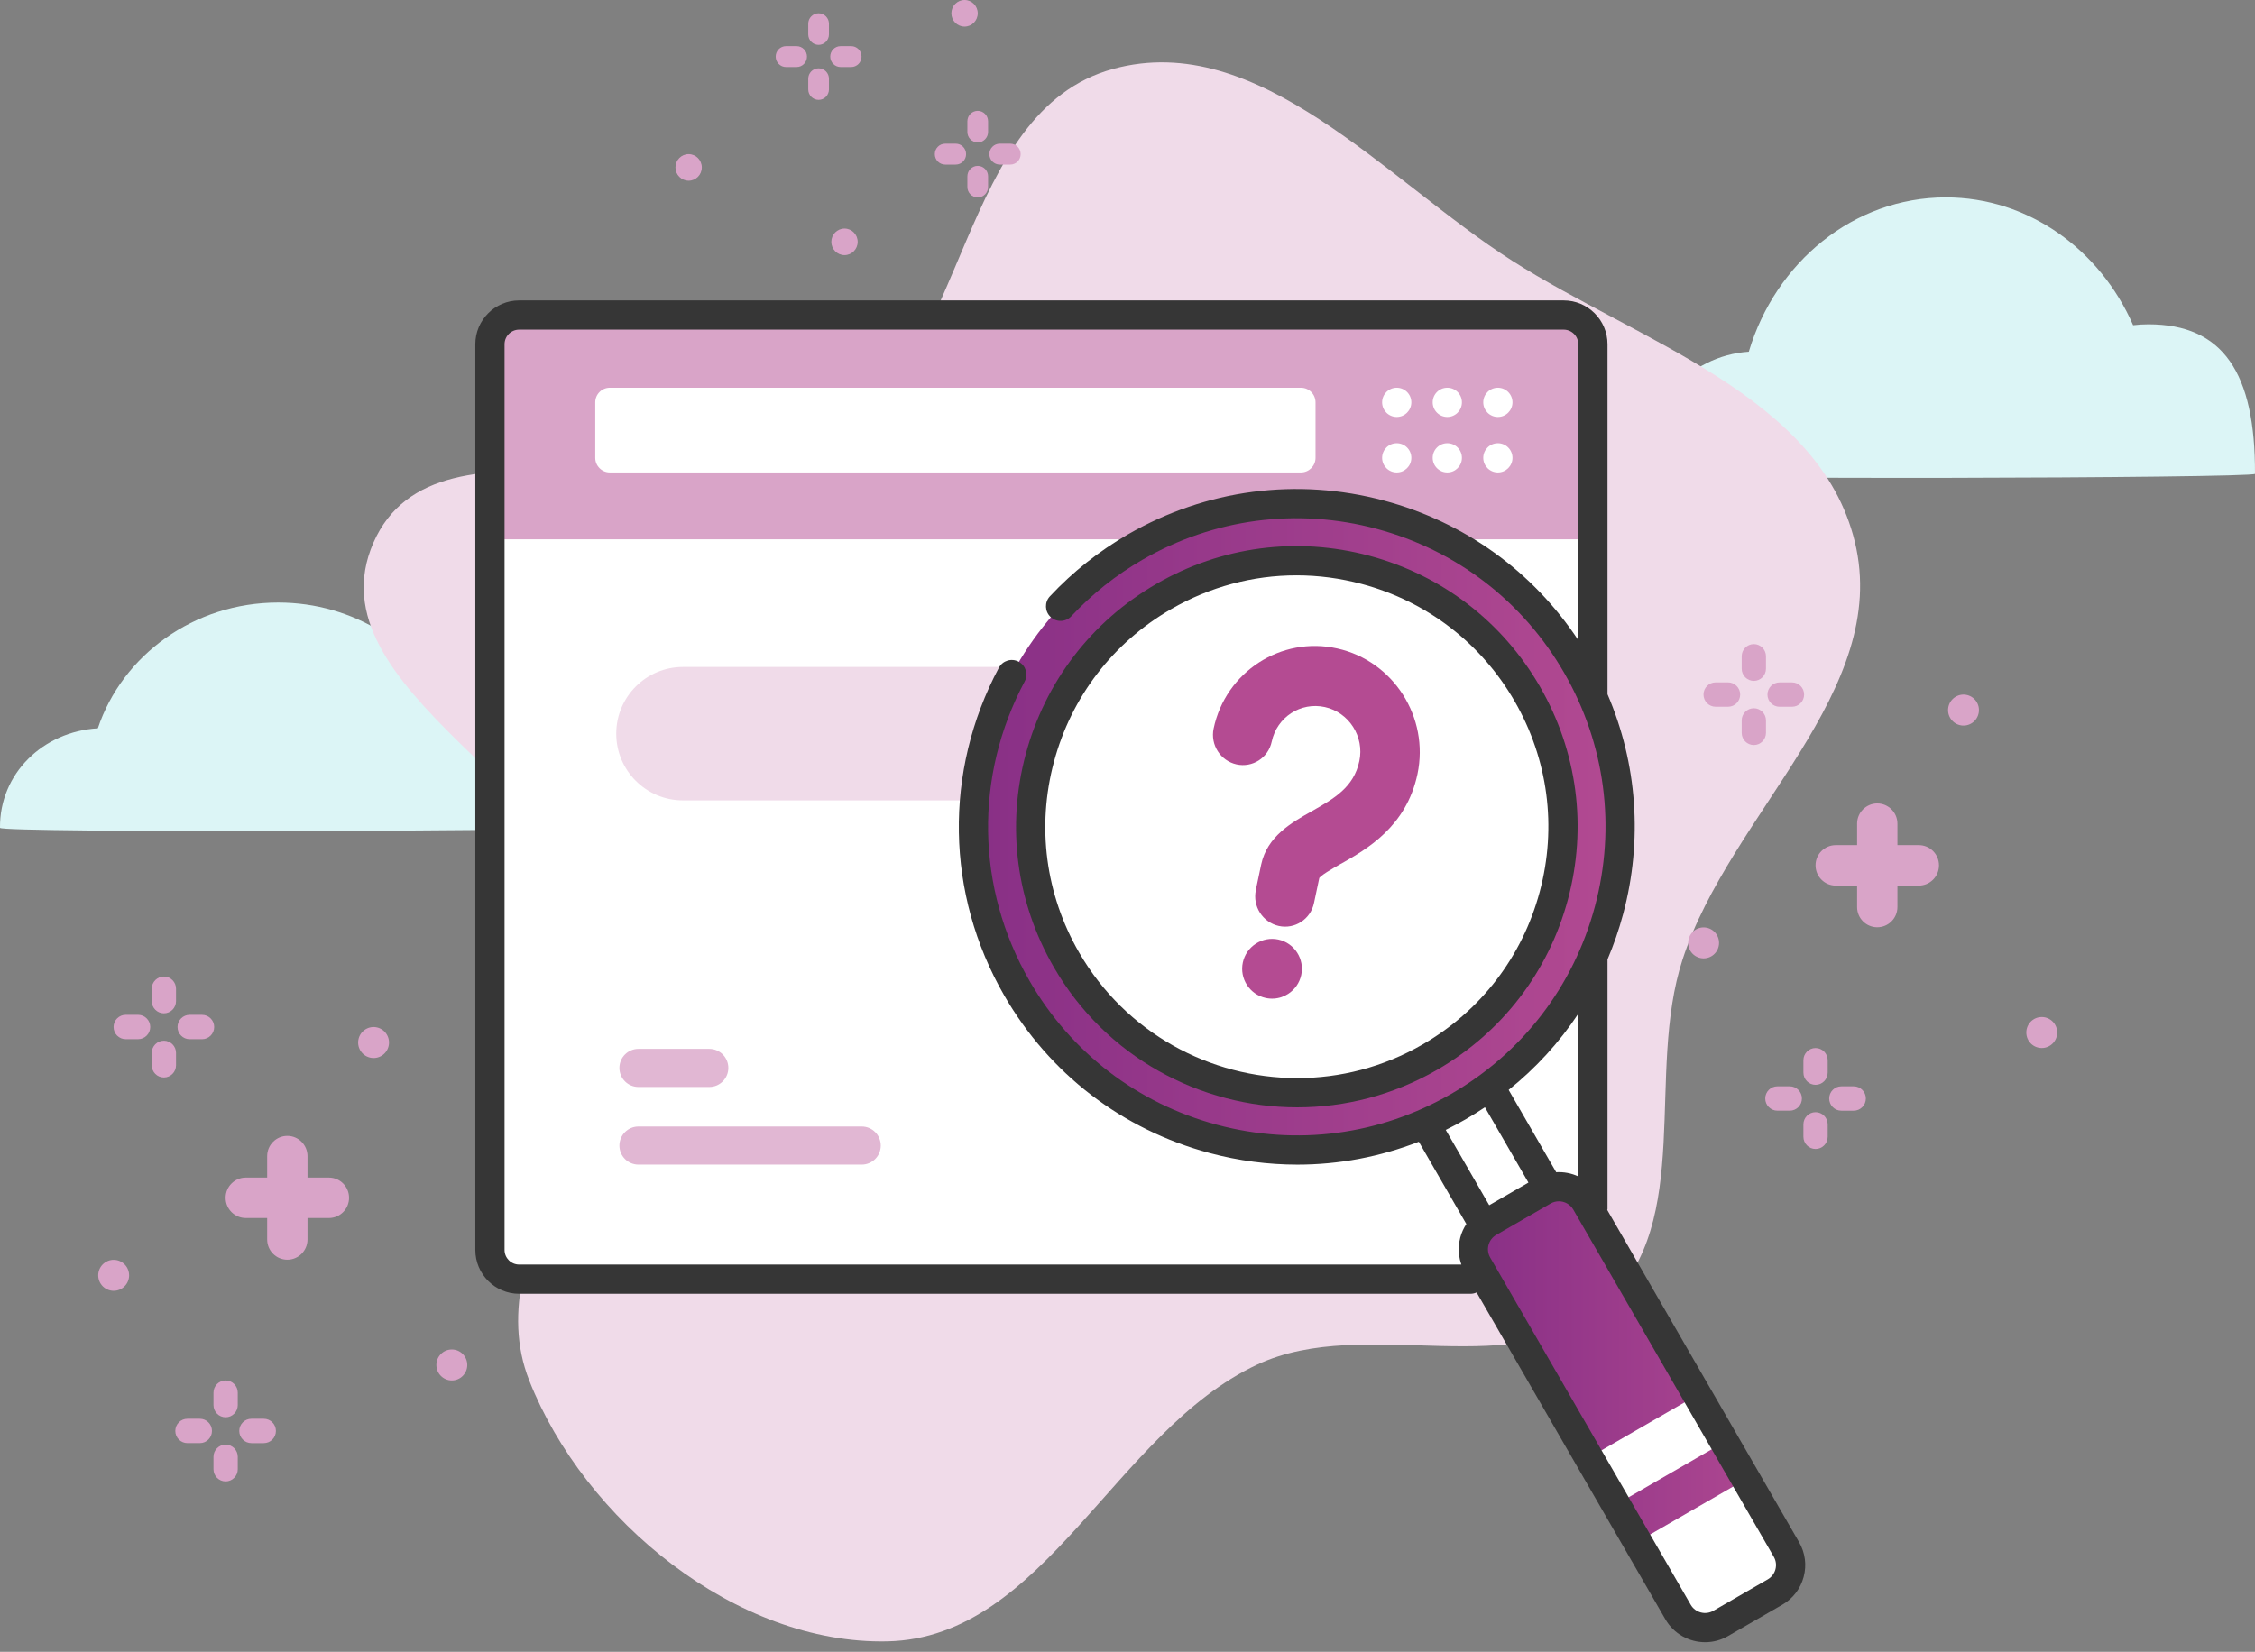 <svg width="217" height="159" viewBox="0 0 217 159" fill="none" xmlns="http://www.w3.org/2000/svg">
<rect x="0" y="0" width="217" height="159" fill="#808080" stroke="none"/>
<path fillRule="evenodd" clipRule="evenodd" d="M205.272 31.305C202.093 24.037 195.214 19 187.248 19C178.38 19 170.857 25.242 168.288 33.856C162.552 34.233 157.944 39.174 158.001 45.614C158.005 46.22 217 46.029 217 45.614C217.034 35.872 213.919 31.217 206.744 31.217C206.248 31.217 205.756 31.246 205.272 31.305Z" fill="#DCF5F6"/>
<path fillRule="evenodd" clipRule="evenodd" d="M43.266 68.026C40.356 62.104 34.06 58 26.769 58C18.653 58 11.768 63.086 9.416 70.105C4.166 70.412 -0.052 74.438 0 79.685C0.005 80.179 54 80.024 54 79.685C54.031 71.748 51.18 67.954 44.613 67.954C44.159 67.954 43.709 67.978 43.266 68.026Z" fill="#DCF5F6"/>
<path fillRule="evenodd" clipRule="evenodd" d="M107.11 6.634C121.117 2.796 133.323 17.321 145.551 25.119C157.784 32.92 175.076 38.118 178.491 52.155C181.987 66.525 166.487 78.297 161.912 92.364C158.345 103.33 163.026 117.484 154.651 125.459C146.246 133.462 131.476 126.422 120.952 131.366C107.257 137.8 100.542 157.664 85.397 157.994C70.861 158.31 56.237 146.339 50.933 132.892C45.649 119.495 61.758 105.54 59.127 91.391C56.3 76.195 29.743 66.425 35.932 52.247C42.06 38.208 67.299 51.306 80.244 43.011C93.228 34.69 92.213 10.715 107.11 6.634Z" fill="#F0DBE9"/>
<path d="M153 32.493V119.507C153 120.886 151.742 122 150.191 122H49.809C48.256 122 47 120.886 47 119.507V32.493C47 31.117 48.256 30 49.809 30H150.191C151.742 30 153 31.117 153 32.493Z" fill="white"/>
<path d="M68.255 104.629H61.441C60.428 104.629 59.607 103.808 59.607 102.795C59.607 101.783 60.428 100.962 61.441 100.962H68.255C69.268 100.962 70.089 101.783 70.089 102.795C70.089 103.808 69.268 104.629 68.255 104.629Z" fill="#E1B7D3"/>
<path d="M82.923 112.102H61.441C60.428 112.102 59.607 111.281 59.607 110.269C59.607 109.257 60.428 108.436 61.441 108.436H82.923C83.935 108.436 84.756 109.257 84.756 110.269C84.756 111.282 83.935 112.102 82.923 112.102Z" fill="#E1B7D3"/>
<path d="M153.285 51.912V33.137C153.285 31.583 152.026 30.324 150.473 30.324H49.959C48.405 30.324 47.146 31.583 47.146 33.137V51.912H153.285Z" fill="#D9A4C8"/>
<path d="M125.188 45.477H58.688C57.912 45.477 57.282 44.847 57.282 44.07V38.728C57.282 37.952 57.912 37.322 58.688 37.322H125.188C125.964 37.322 126.594 37.952 126.594 38.728V44.07C126.594 44.847 125.964 45.477 125.188 45.477Z" fill="white"/>
<path d="M134.409 40.135C135.185 40.135 135.815 39.505 135.815 38.728C135.815 37.952 135.185 37.322 134.409 37.322C133.632 37.322 133.002 37.952 133.002 38.728C133.002 39.505 133.632 40.135 134.409 40.135Z" fill="white"/>
<path d="M134.409 45.477C135.185 45.477 135.815 44.847 135.815 44.07C135.815 43.294 135.185 42.664 134.409 42.664C133.632 42.664 133.002 43.294 133.002 44.07C133.002 44.847 133.632 45.477 134.409 45.477Z" fill="white"/>
<path d="M139.275 40.135C140.052 40.135 140.681 39.505 140.681 38.728C140.681 37.952 140.052 37.322 139.275 37.322C138.498 37.322 137.869 37.952 137.869 38.728C137.869 39.505 138.498 40.135 139.275 40.135Z" fill="white"/>
<path d="M139.275 45.477C140.052 45.477 140.681 44.847 140.681 44.07C140.681 43.294 140.052 42.664 139.275 42.664C138.498 42.664 137.869 43.294 137.869 44.07C137.869 44.847 138.498 45.477 139.275 45.477Z" fill="white"/>
<path d="M144.142 40.135C144.918 40.135 145.548 39.505 145.548 38.728C145.548 37.952 144.918 37.322 144.142 37.322C143.365 37.322 142.735 37.952 142.735 38.728C142.735 39.505 143.365 40.135 144.142 40.135Z" fill="white"/>
<path d="M144.142 45.477C144.918 45.477 145.548 44.847 145.548 44.07C145.548 43.294 144.918 42.664 144.142 42.664C143.365 42.664 142.735 43.294 142.735 44.07C142.735 44.847 143.365 45.477 144.142 45.477Z" fill="white"/>
<path d="M134.708 77.043H65.724C62.177 77.043 59.302 74.168 59.302 70.622C59.302 67.075 62.177 64.2 65.724 64.2H134.708C138.254 64.2 141.129 67.075 141.129 70.622C141.129 74.168 138.254 77.043 134.708 77.043Z" fill="#F0DBE9"/>
<path d="M136.528 107.08L142.736 103.496L150.23 116.476L144.023 120.06L136.528 107.08Z" fill="white"/>
<path d="M124.796 110.684C141.97 110.684 155.893 96.761 155.893 79.587C155.893 62.412 141.97 48.49 124.796 48.49C107.621 48.49 93.698 62.412 93.698 79.587C93.698 96.761 107.621 110.684 124.796 110.684Z" fill="url(#paint0_linear_3877_170648)"/>
<path d="M137.598 101.759C128.73 106.88 118.068 106.09 110.181 100.611L101.46 90.123C100.461 87.915 99.8 85.626 99.46 83.317L101.305 69.409C103.412 64.538 107.045 60.274 111.995 57.417C124.238 50.346 139.898 54.542 146.966 66.788C154.037 79.031 149.84 94.691 137.598 101.759Z" fill="white"/>
<path d="M170.812 153.248L165.579 156.269C164.144 157.098 162.309 156.606 161.48 155.171L142.185 121.75C141.356 120.315 141.848 118.48 143.283 117.651L148.515 114.63C149.95 113.801 151.785 114.293 152.614 115.728L171.91 149.149C172.738 150.584 172.247 152.419 170.812 153.248Z" fill="url(#paint1_linear_3877_170648)"/>
<path d="M152.897 140.307L163.326 134.286L165.936 138.806L155.507 144.827L152.897 140.307Z" fill="white"/>
<path d="M157.576 148.408L161.48 155.17C162.309 156.605 164.143 157.097 165.578 156.268L170.811 153.247C172.246 152.418 172.738 150.584 171.91 149.149L168.005 142.386L157.576 148.408Z" fill="white"/>
<path d="M173.127 148.447L154.665 116.468C154.682 116.435 154.692 116.397 154.692 116.353V92.352C155.287 90.95 155.79 89.498 156.191 88C158.098 80.882 157.554 73.495 154.692 66.826V33.136C154.692 30.81 152.799 28.918 150.473 28.918H49.96C47.633 28.918 45.741 30.81 45.741 33.136V120.318C45.741 122.644 47.633 124.537 49.96 124.537H141.504C142.281 124.537 142.91 123.907 142.91 123.131C142.91 122.354 142.281 121.724 141.504 121.724H49.96C49.184 121.724 48.553 121.093 48.553 120.318V33.136C48.553 32.361 49.184 31.73 49.96 31.73H150.473C151.249 31.73 151.879 32.361 151.879 33.136V61.62C147.501 55 140.94 50.264 133.208 48.192C124.822 45.945 116.063 47.098 108.544 51.439C105.748 53.053 103.22 55.059 101.032 57.402C100.502 57.97 100.532 58.859 101.1 59.389C101.667 59.92 102.557 59.889 103.087 59.322C105.086 57.183 107.395 55.35 109.95 53.874C116.818 49.909 124.82 48.856 132.48 50.908C140.14 52.961 146.543 57.874 150.508 64.742C154.474 71.611 155.527 79.612 153.474 87.272C151.422 94.932 146.509 101.335 139.64 105.301C132.772 109.266 124.771 110.32 117.111 108.267C109.45 106.214 103.047 101.301 99.082 94.433C93.923 85.497 93.745 74.716 98.605 65.596C98.971 64.91 98.711 64.059 98.026 63.694C97.34 63.328 96.489 63.588 96.123 64.273C90.803 74.256 90.998 86.056 96.647 95.839C100.988 103.358 107.996 108.736 116.383 110.983C119.183 111.734 122.025 112.105 124.848 112.105C128.837 112.105 132.788 111.36 136.534 109.901L141.107 117.822C140.85 118.213 140.651 118.644 140.526 119.109C140.222 120.246 140.378 121.434 140.967 122.453L160.262 155.874C161.078 157.286 162.562 158.076 164.086 158.076C164.833 158.076 165.59 157.886 166.282 157.487L171.514 154.466C172.534 153.877 173.263 152.927 173.567 151.79C173.872 150.653 173.716 149.466 173.127 148.447ZM151.879 97.585V113.24C151.218 112.932 150.487 112.792 149.753 112.835L145.179 104.912C147.793 102.817 150.046 100.349 151.879 97.585ZM141.047 107.737C141.679 107.372 142.295 106.986 142.896 106.584L147.082 113.834L143.31 116.012L139.125 108.763C139.773 108.444 140.414 108.101 141.047 107.737ZM170.851 151.062C170.741 151.473 170.477 151.817 170.108 152.03L164.875 155.051C164.114 155.49 163.137 155.228 162.698 154.468L143.402 121.047C143.189 120.678 143.133 120.248 143.243 119.837C143.353 119.426 143.617 119.082 143.986 118.869L149.218 115.848C149.469 115.704 149.742 115.635 150.013 115.635C150.564 115.635 151.101 115.921 151.396 116.431L170.691 149.853C170.905 150.221 170.961 150.651 170.851 151.062Z" fill="#363636"/>
<path d="M124.84 106.59C115.499 106.59 106.402 101.746 101.405 93.092C97.798 86.844 96.84 79.565 98.707 72.597C100.574 65.629 105.043 59.805 111.291 56.198C117.539 52.59 124.817 51.632 131.786 53.499C138.754 55.367 144.578 59.835 148.185 66.083C151.792 72.331 152.75 79.609 150.883 86.577C149.016 93.546 144.547 99.37 138.299 102.977C134.057 105.426 129.419 106.59 124.84 106.59ZM124.756 55.381C120.563 55.381 116.426 56.481 112.697 58.633C107.1 61.865 103.096 67.082 101.424 73.325C99.751 79.567 100.609 86.088 103.841 91.685C108.317 99.438 116.468 103.777 124.835 103.778C128.938 103.778 133.091 102.736 136.893 100.541C142.489 97.31 146.493 92.092 148.166 85.849C149.839 79.607 148.98 73.086 145.749 67.489C142.517 61.892 137.3 57.889 131.057 56.216C128.973 55.658 126.857 55.381 124.756 55.381Z" fill="#363636"/>
<path fillRule="evenodd" clipRule="evenodd" d="M93.092 16.971V17.998C93.092 18.553 93.538 19.003 94.089 19.003C94.639 19.003 95.085 18.553 95.085 17.998V16.971C95.085 16.417 94.638 15.966 94.089 15.966C93.54 15.966 93.092 16.417 93.092 16.971ZM97.222 13.831H96.205C95.655 13.831 95.207 14.281 95.207 14.836C95.207 15.39 95.655 15.841 96.205 15.841H97.222C97.773 15.841 98.219 15.391 98.219 14.836C98.219 14.28 97.773 13.831 97.222 13.831ZM91.972 13.831H90.954C90.404 13.831 89.958 14.281 89.958 14.836C89.958 15.39 90.404 15.841 90.954 15.841H91.972C92.521 15.841 92.968 15.391 92.968 14.836C92.968 14.28 92.521 13.831 91.972 13.831ZM93.091 11.675V12.701C93.091 13.256 93.537 13.706 94.088 13.706C94.638 13.706 95.084 13.255 95.084 12.701V11.675C95.084 11.119 94.637 10.669 94.088 10.669C93.538 10.669 93.091 11.119 93.091 11.675Z" fill="#D9A4C8"/>
<path fillRule="evenodd" clipRule="evenodd" d="M77.778 7.581V8.607C77.778 9.162 78.225 9.612 78.775 9.612C79.324 9.612 79.771 9.162 79.771 8.607V7.581C79.771 7.026 79.325 6.576 78.775 6.576C78.224 6.576 77.778 7.026 77.778 7.581ZM81.909 4.44H80.892C80.342 4.44 79.895 4.891 79.895 5.446C79.895 6.001 80.342 6.451 80.892 6.451H81.909C82.459 6.451 82.906 6.001 82.906 5.446C82.906 4.891 82.459 4.44 81.909 4.44ZM76.659 4.44H75.641C75.091 4.44 74.645 4.891 74.645 5.446C74.645 6.001 75.091 6.451 75.641 6.451H76.659C77.209 6.451 77.655 6.001 77.655 5.446C77.655 4.891 77.208 4.44 76.659 4.44ZM77.778 2.284V3.31C77.778 3.866 78.225 4.316 78.775 4.316C79.324 4.316 79.771 3.865 79.771 3.31V2.284C79.771 1.729 79.325 1.278 78.775 1.278C78.224 1.278 77.778 1.729 77.778 2.284Z" fill="#D9A4C8"/>
<path d="M92.82 2.558C93.52 2.558 94.088 1.985 94.088 1.279C94.088 0.573 93.52 0 92.82 0C92.12 0 91.552 0.573 91.552 1.279C91.552 1.985 92.12 2.558 92.82 2.558Z" fill="#D9A4C8"/>
<path d="M81.268 24.558C81.968 24.558 82.535 23.985 82.535 23.279C82.535 22.573 81.968 22 81.268 22C80.568 22 80 22.573 80 23.279C80 23.985 80.568 24.558 81.268 24.558Z" fill="#D9A4C8"/>
<path d="M66.268 17.394C66.968 17.394 67.535 16.821 67.535 16.115C67.535 15.409 66.968 14.836 66.268 14.836C65.568 14.836 65 15.409 65 16.115C65 16.821 65.568 17.394 66.268 17.394Z" fill="#D9A4C8"/>
<path fillRule="evenodd" clipRule="evenodd" d="M29.591 117.244L29.591 119.309C29.591 120.384 28.721 121.256 27.65 121.256C26.579 121.256 25.71 120.383 25.71 119.309L25.71 117.244L23.652 117.244C22.581 117.244 21.711 116.371 21.711 115.297C21.711 114.224 22.581 113.35 23.652 113.35L25.71 113.35L25.71 111.285C25.71 110.21 26.58 109.337 27.65 109.337C28.72 109.337 29.591 110.21 29.591 111.285L29.591 113.35L31.648 113.35C32.72 113.35 33.59 114.222 33.59 115.297C33.59 116.372 32.72 117.244 31.648 117.244L29.591 117.244Z" fill="#D9A4C8"/>
<path fillRule="evenodd" clipRule="evenodd" d="M13.29 100.029L12.098 100.029C11.453 100.029 10.93 99.505 10.93 98.857C10.93 98.21 11.453 97.685 12.098 97.685L13.29 97.685C13.935 97.685 14.458 98.21 14.458 98.857C14.458 99.505 13.934 100.029 13.29 100.029ZM16.94 95.172L16.94 96.368C16.94 97.016 16.417 97.54 15.772 97.54C15.127 97.54 14.604 97.015 14.604 96.368L14.604 95.172C14.604 94.525 15.128 94 15.772 94C16.416 94 16.94 94.525 16.94 95.172ZM16.94 101.348L16.94 102.544C16.94 103.191 16.417 103.716 15.772 103.716C15.127 103.716 14.604 103.191 14.604 102.544L14.604 101.348C14.604 100.7 15.128 100.176 15.772 100.176C16.416 100.176 16.94 100.701 16.94 101.348ZM19.444 100.031L18.252 100.031C17.607 100.031 17.084 99.506 17.084 98.859C17.084 98.211 17.607 97.687 18.252 97.687L19.444 97.687C20.09 97.687 20.612 98.211 20.612 98.859C20.612 99.506 20.09 100.031 19.444 100.031Z" fill="#D9A4C8"/>
<path fillRule="evenodd" clipRule="evenodd" d="M19.231 138.911L18.038 138.911C17.393 138.911 16.87 138.386 16.87 137.739C16.87 137.091 17.394 136.567 18.038 136.567L19.231 136.567C19.876 136.567 20.398 137.093 20.398 137.739C20.398 138.385 19.875 138.911 19.231 138.911ZM22.88 134.053L22.88 135.25C22.88 135.897 22.356 136.423 21.712 136.423C21.068 136.423 20.544 135.897 20.544 135.25L20.544 134.053C20.544 133.406 21.068 132.881 21.712 132.881C22.356 132.881 22.88 133.407 22.88 134.053ZM22.88 140.229L22.88 141.425C22.88 142.073 22.356 142.597 21.712 142.597C21.068 142.597 20.544 142.073 20.544 141.425L20.544 140.229C20.544 139.582 21.068 139.057 21.712 139.057C22.356 139.057 22.88 139.582 22.88 140.229ZM25.385 138.912L24.192 138.912C23.547 138.912 23.024 138.387 23.024 137.74C23.024 137.093 23.547 136.568 24.192 136.568L25.385 136.568C26.03 136.568 26.552 137.094 26.552 137.74C26.552 138.386 26.029 138.912 25.385 138.912Z" fill="#D9A4C8"/>
<path d="M35.713 101.823C36.523 101.955 37.286 101.402 37.416 100.589C37.547 99.776 36.997 99.011 36.187 98.879C35.377 98.748 34.614 99.301 34.483 100.114C34.352 100.926 34.903 101.692 35.713 101.823Z" fill="#D9A4C8"/>
<path d="M41.993 131.388C41.993 132.211 42.658 132.879 43.479 132.879C44.3 132.879 44.965 132.211 44.965 131.388C44.965 130.565 44.3 129.897 43.479 129.897C42.658 129.897 41.993 130.565 41.993 131.388Z" fill="#D9A4C8"/>
<path d="M9.564 123.326C9.876 124.088 10.744 124.452 11.503 124.139C12.262 123.827 12.625 122.956 12.313 122.194C12.002 121.432 11.134 121.068 10.374 121.381C9.615 121.693 9.253 122.564 9.564 123.326Z" fill="#D9A4C8"/>
<path fillRule="evenodd" clipRule="evenodd" d="M182.591 85.244L182.591 87.309C182.591 88.384 181.721 89.256 180.65 89.256C179.579 89.256 178.71 88.383 178.71 87.309L178.71 85.244L176.652 85.244C175.581 85.244 174.711 84.371 174.711 83.297C174.711 82.224 175.581 81.35 176.652 81.35L178.71 81.35L178.71 79.285C178.71 78.21 179.58 77.337 180.65 77.337C181.72 77.337 182.591 78.21 182.591 79.285L182.591 81.35L184.648 81.35C185.72 81.35 186.59 82.222 186.59 83.297C186.59 84.372 185.72 85.244 184.648 85.244L182.591 85.244Z" fill="#D9A4C8"/>
<path fillRule="evenodd" clipRule="evenodd" d="M166.29 68.029L165.098 68.029C164.453 68.029 163.93 67.505 163.93 66.857C163.93 66.21 164.453 65.685 165.098 65.685L166.29 65.685C166.935 65.685 167.458 66.21 167.458 66.857C167.458 67.505 166.934 68.029 166.29 68.029ZM169.94 63.172L169.94 64.368C169.94 65.016 169.417 65.54 168.772 65.54C168.127 65.54 167.604 65.015 167.604 64.368L167.604 63.172C167.604 62.525 168.128 62 168.772 62C169.416 62 169.94 62.525 169.94 63.172ZM169.94 69.347L169.94 70.544C169.94 71.191 169.417 71.716 168.772 71.716C168.127 71.716 167.604 71.191 167.604 70.544L167.604 69.347C167.604 68.7 168.128 68.175 168.772 68.175C169.416 68.175 169.94 68.701 169.94 69.347ZM172.444 68.031L171.252 68.031C170.607 68.031 170.084 67.506 170.084 66.859C170.084 66.211 170.607 65.687 171.252 65.687L172.444 65.687C173.089 65.687 173.612 66.211 173.612 66.859C173.612 67.506 173.089 68.031 172.444 68.031Z" fill="#D9A4C8"/>
<path fillRule="evenodd" clipRule="evenodd" d="M172.231 106.911L171.038 106.911C170.393 106.911 169.87 106.386 169.87 105.739C169.87 105.091 170.394 104.567 171.038 104.567L172.231 104.567C172.876 104.567 173.399 105.093 173.399 105.739C173.399 106.385 172.875 106.911 172.231 106.911ZM175.88 102.053L175.88 103.25C175.88 103.897 175.356 104.423 174.712 104.423C174.068 104.423 173.544 103.897 173.544 103.25L173.544 102.053C173.544 101.406 174.068 100.881 174.712 100.881C175.356 100.881 175.88 101.407 175.88 102.053ZM175.88 108.229L175.88 109.425C175.88 110.073 175.356 110.597 174.712 110.597C174.068 110.597 173.544 110.073 173.544 109.425L173.544 108.229C173.544 107.582 174.068 107.057 174.712 107.057C175.356 107.057 175.88 107.582 175.88 108.229ZM178.385 106.912L177.192 106.912C176.547 106.912 176.024 106.387 176.024 105.74C176.024 105.093 176.547 104.568 177.192 104.568L178.385 104.568C179.03 104.568 179.552 105.094 179.552 105.74C179.552 106.386 179.029 106.912 178.385 106.912Z" fill="#D9A4C8"/>
<path d="M188.713 69.823C189.523 69.955 190.286 69.402 190.416 68.589C190.547 67.776 189.997 67.011 189.187 66.879C188.377 66.748 187.614 67.301 187.483 68.114C187.352 68.926 187.903 69.692 188.713 69.823Z" fill="#D9A4C8"/>
<path d="M194.993 99.388C194.993 100.211 195.658 100.879 196.479 100.879C197.3 100.879 197.965 100.211 197.965 99.388C197.965 98.564 197.3 97.897 196.479 97.897C195.658 97.897 194.993 98.564 194.993 99.388Z" fill="#D9A4C8"/>
<path d="M162.564 91.326C162.876 92.088 163.744 92.452 164.503 92.139C165.262 91.827 165.625 90.956 165.313 90.194C165.002 89.432 164.134 89.068 163.375 89.381C162.615 89.693 162.253 90.564 162.564 91.326Z" fill="#D9A4C8"/>
<path d="M123.337 95.974C122.847 96.142 122.322 96.174 121.799 96.063C120.252 95.728 119.264 94.193 119.599 92.643C119.763 91.891 120.21 91.249 120.854 90.834C121.499 90.419 122.272 90.279 123.017 90.439C124.564 90.774 125.553 92.308 125.218 93.859C125.053 94.61 124.607 95.253 123.962 95.668C123.762 95.799 123.551 95.9 123.332 95.975L123.337 95.974Z" fill="#B44B92"/>
<path d="M120.852 85.682C120.522 87.237 121.506 88.781 123.051 89.13C124.595 89.474 126.116 88.486 126.445 86.931L126.957 84.512C126.957 84.512 126.971 84.494 126.984 84.477C127.022 84.438 127.069 84.389 127.139 84.333C127.279 84.22 127.469 84.084 127.689 83.944C128.124 83.665 128.643 83.371 129.039 83.144L129.062 83.137C131.507 81.748 135.33 79.589 136.405 74.507C137.556 69.049 134.095 63.622 128.684 62.421C123.277 61.212 117.938 64.673 116.787 70.13C116.46 71.691 117.442 73.229 118.987 73.578C120.53 73.922 122.053 72.94 122.381 71.379C122.879 69.03 125.169 67.545 127.494 68.06C129.818 68.575 131.309 70.908 130.811 73.258C130.277 75.782 128.397 76.86 126.219 78.093L126.171 78.122C124.27 79.195 121.941 80.511 121.365 83.211L120.846 85.684L120.852 85.682Z" fill="#B44B92"/>
<defs>
<linearGradient id="paint0_linear_3877_170648" x1="158.795" y1="73.877" x2="62.104" y2="73.877" gradientUnits="userSpaceOnUse">
<stop stop-color="#B44B92"/>
<stop offset="1" stop-color="#732280"/>
</linearGradient>
<linearGradient id="paint1_linear_3877_170648" x1="173.737" y1="131.553" x2="126.273" y2="131.553" gradientUnits="userSpaceOnUse">
<stop stop-color="#B44B92"/>
<stop offset="1" stop-color="#732280"/>
</linearGradient>
</defs>
</svg>
